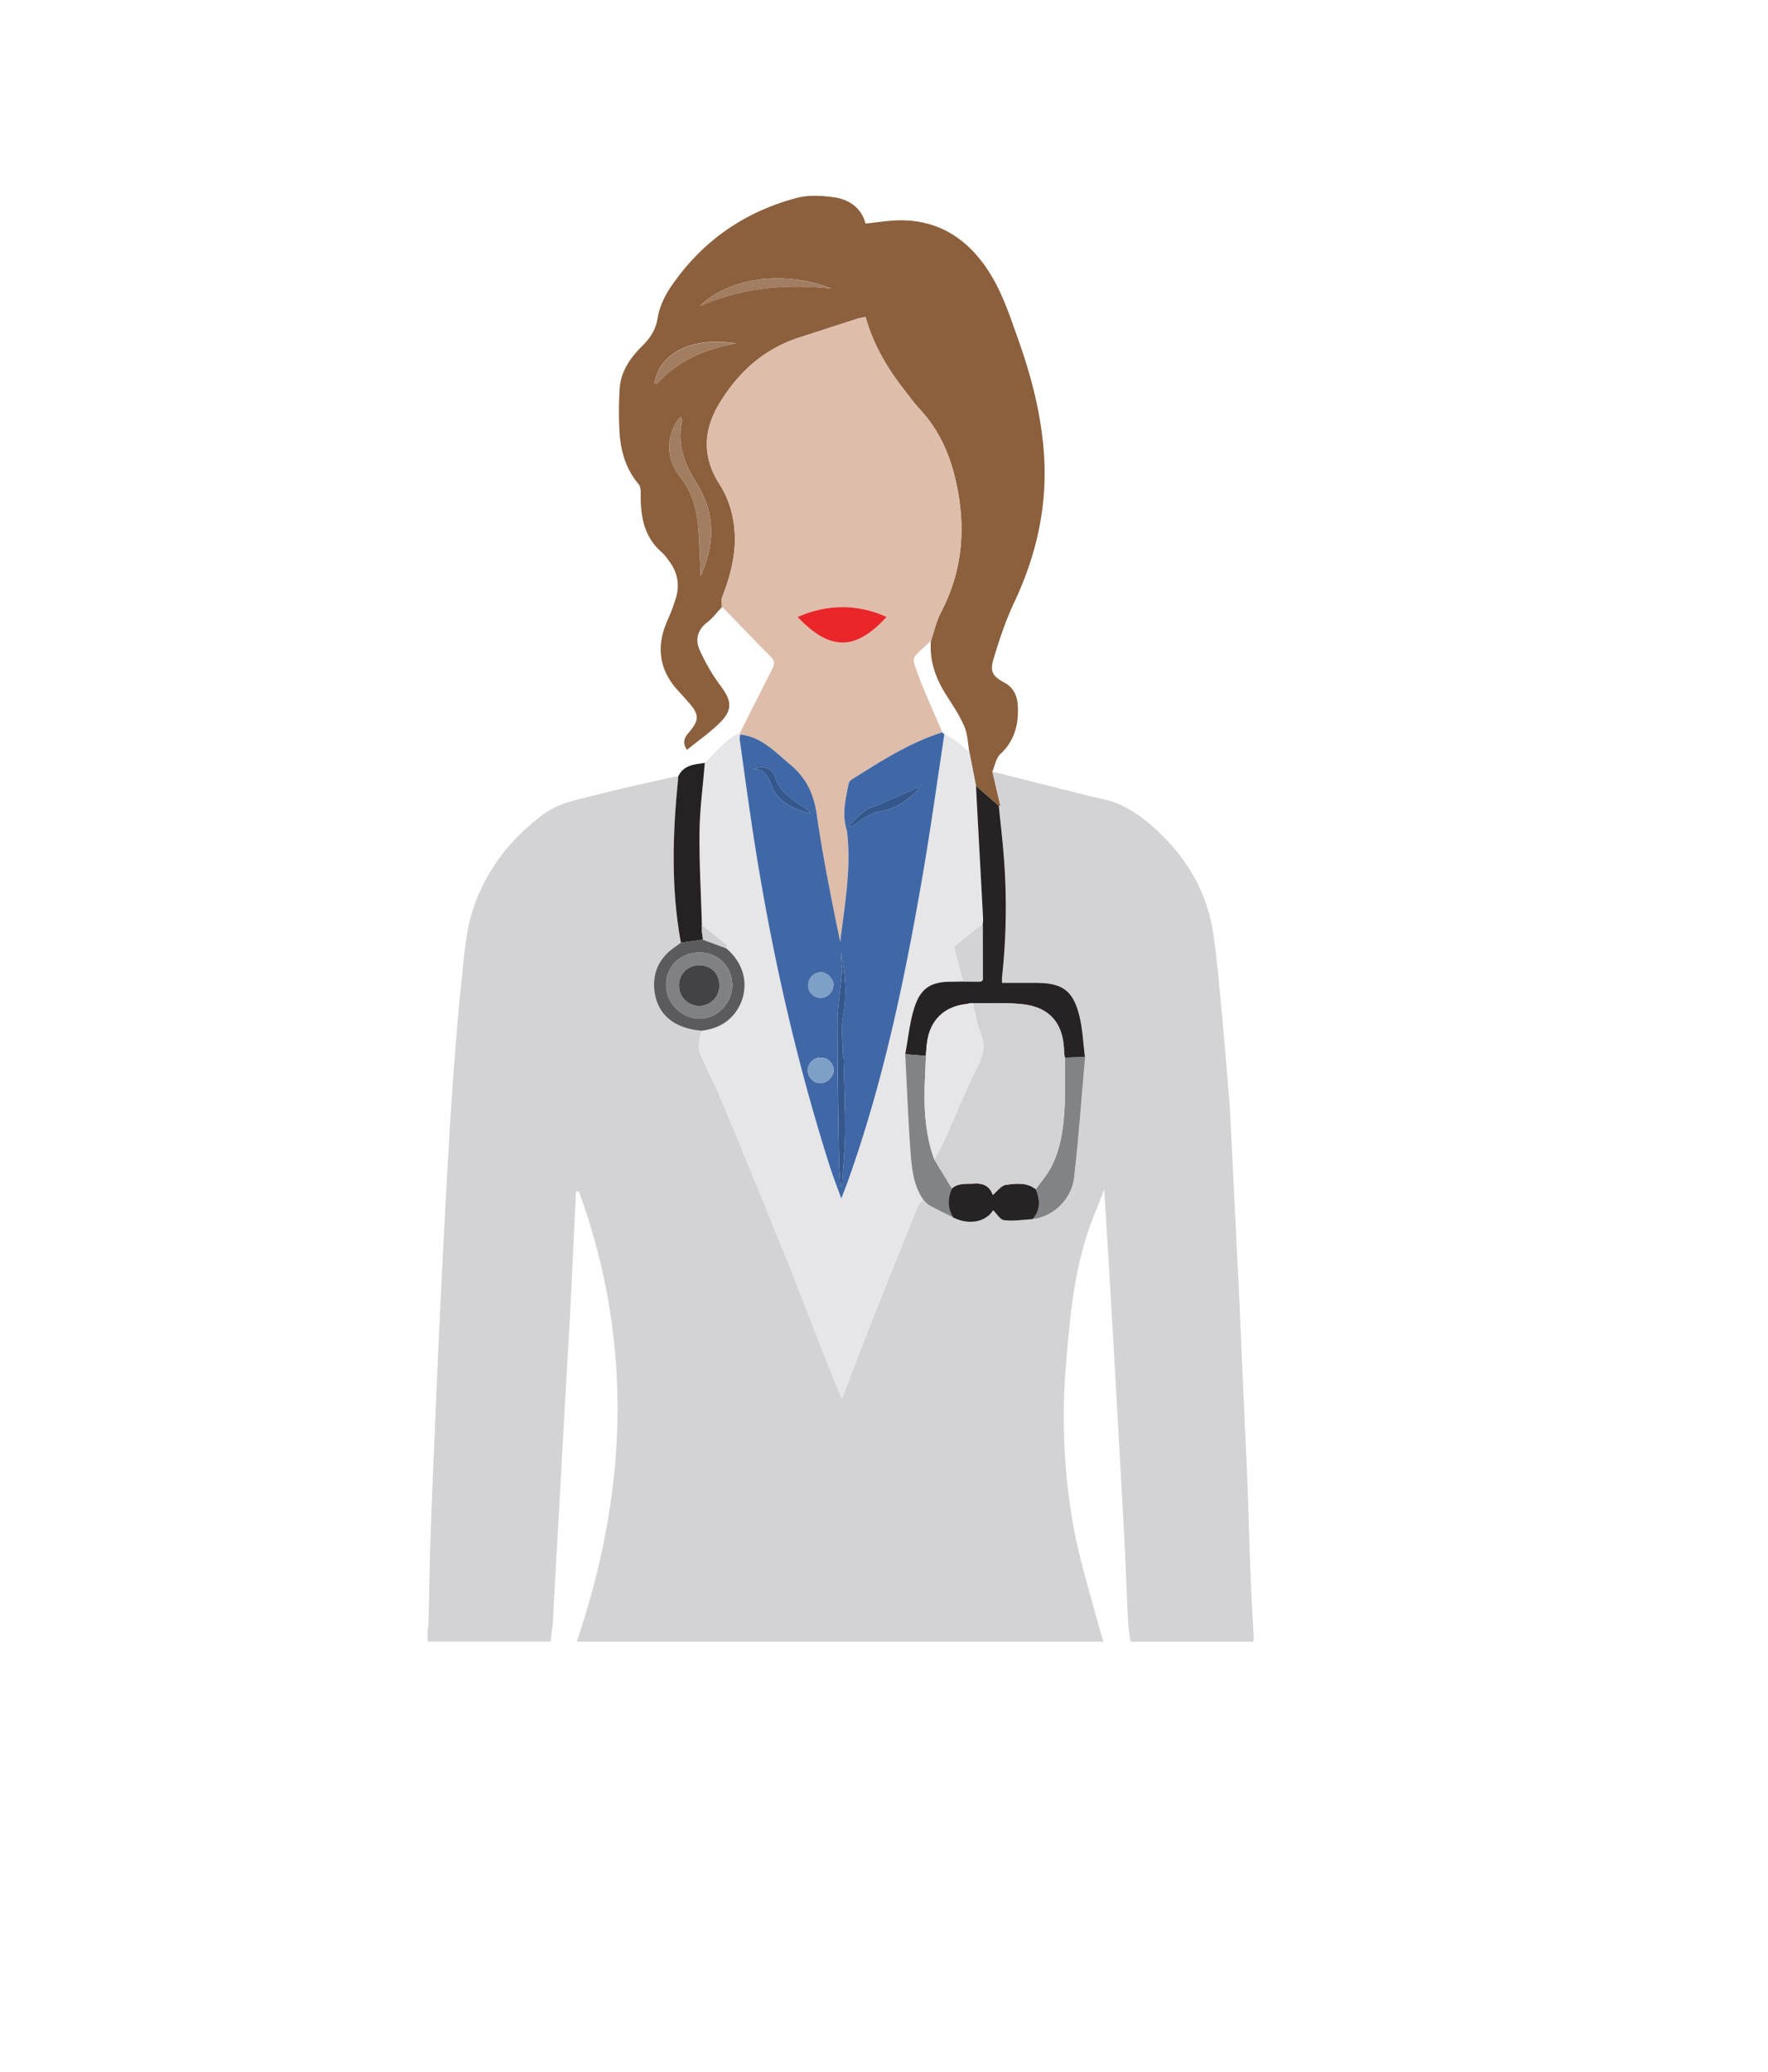<svg id="Layer_1" data-name="Layer 1" xmlns="http://www.w3.org/2000/svg" viewBox="0 0 1094.81 1282.72"><defs><style>.cls-1{fill:#d3d3d5;}.cls-2{fill:#8c603d;}.cls-3{fill:#debdab;}.cls-4{fill:#e6e6e8;}.cls-5{fill:#262223;}.cls-6{fill:#272324;}.cls-7{fill:#828387;}.cls-8{fill:#5b5b5d;}.cls-9{fill:#a17d62;}.cls-10{fill:#4068a6;}.cls-11{fill:#ea262a;}.cls-12{fill:#34578d;}.cls-13{fill:#cfcfd1;}.cls-14{fill:#808185;}.cls-15{fill:#d2d2d4;}.cls-16{fill:#7ea0c6;}.cls-17{fill:#434345;}</style></defs><path class="cls-1" d="M614.46,477.65q29.87,7.5,59.72,15c6.59,1.67,13.54,2.67,19.59,5.54a83.88,83.88,0,0,1,18.93,12.51c20.56,17.91,34.59,39.91,38.6,67.27,2.3,15.71,3.63,31.57,5.12,47.38,1.8,19.12,3.36,38.27,4.91,57.42.53,6.44.76,12.92,1.07,19.38q1.56,31.58,3.08,63.15c.64,12.93,1.37,25.85,1.95,38.77,1.06,23.39,2,46.77,3.06,70.16.62,14.09,1.39,28.18,1.92,42.27.77,20.59,1.31,41.19,2.1,61.77.46,11.93,1.23,23.85,1.84,35.78a11.6,11.6,0,0,1-.4,2.24h-76c-.49-4.35-1.21-8.57-1.42-12.82-.79-15.75-1.33-31.51-2.12-47.26-.91-18.23-2-36.44-3-54.66q-1.49-26.83-3-53.66-1.47-26.07-3-52.15c-1.15-19.36-2.36-38.72-3.62-59.33-1.95,4.9-3.46,8.92-5.12,12.88-9.24,22.09-13.71,45.35-16.13,69-2,19.61-3.89,39.34-3.81,59,.12,29.51,3.12,58.9,10.35,87.64,4.32,17.15,9.34,34.13,14.1,51.37H357.1c31.64-92.92,35.27-185.81,1.37-278.7l-1.75-.09c-.09,1.37-.2,2.74-.27,4.11-1,21.89-2,43.77-3.1,65.66-.89,17.55-2,35.1-3,52.65q-1.51,27.09-3,54.16-1,17.64-2,35.27c-1,18.22-2,36.44-3,54.65-.23,4-.89,7.88-1.41,12.25H264.79c0-2-.08-4.09,0-6.15.09-1.82.52-3.62.56-5.43.4-16.46.62-32.92,1.13-49.38.52-17.09,1.28-34.18,2-51.27q1-23.89,2-47.77,1-21.88,2-43.77,1-20.15,2-40.27c1-18.56,1.94-37.11,3-55.66.91-15.72,1.83-31.44,3-47.15,1.51-20,2.92-40,5.07-59.9,1.84-17.08,2.67-34.43,8.78-50.76,8.26-22.08,22.4-39.61,41.11-53.93,10.56-8.08,23-9.94,35.05-13.05,15.55-4,31.29-7.32,47-10.89a11.21,11.21,0,0,1,2.46,0c0,.66,0,1.32-.07,2-3.37,33.67-4.36,67.3,1.78,100.8l-4,2.82c-9.55,6.76-13.84,15.95-12.27,27.57,1.92,14.21,12.33,22.69,29.11,24.06a48.34,48.34,0,0,0-1.48,6.74c-.19,2.39-.42,5.08.46,7.18,3.15,7.44,6.95,14.61,10.17,22,5.26,12.12,10.35,24.32,15.36,36.55q15.36,37.45,30.54,75c3.85,9.52,7.47,19.13,11.2,28.7,4.69,12,9.36,24,14.1,36,1.89,4.78,4,9.5,6.47,15.49,7-18.23,13.35-34.89,19.9-51.46q13.44-34,27.25-67.84c.59-1.47,2.12-2.56,3.21-3.83,1.33,1.24,2.46,2.82,4,3.66,4.82,2.63,9.8,5,14.72,7.44,9.7,4.85,20.35,2.67,24.61-4.61,2.21,2.12,4.31,5.92,6.83,6.22,5.76.68,11.73-.34,17.62-.67,12.34-1.31,24.09-11.91,25.69-25.6,2.91-24.85,4.62-49.84,6.83-74.78-1.18-8.86-1.45-18-3.73-26.52-3.94-14.82-10.6-19.25-25.92-19.39-7.25-.06-14.51,0-21.71,0,0-1.91-.08-2.75,0-3.57a399.74,399.74,0,0,0,1-75.78c-.83-10.1-2-20.18-3-30.26l.49,0,.46-.18.66.34-.74-.25Z"/><path class="cls-2" d="M619.46,498.65l-.46.18-.49,0q-7.07-6.17-14.15-12.31-2-10.41-4.09-20.81c-.95-5.32-1-11-3.07-15.86-2.82-6.66-6.92-12.82-10.86-18.94-6.73-10.47-10.93-21.55-9.87-34.21,2-5.8,3.28-12,6.08-17.33,12.88-24.65,15.62-50.1,10.21-77.46-3.65-18.44-10.29-34.52-22.91-48.3-3.7-4-7-8.49-10.35-12.82C549.1,227.39,540.67,213,536,196.19c-2,.43-3.6.64-5.14,1.13-12,3.86-24,7.78-36.06,11.67-21.83,7.06-37.65,21.46-49.31,40.74-10.1,16.71-10.71,33.34.24,50.26a59.78,59.78,0,0,1,7.66,18.78c4,17.51.31,34.32-6.15,50.72-.74,1.87-.2,4.25-.25,6.39-3,3.14-5.6,6.73-9,9.32-6,4.57-7.59,10.69-4.88,16.84a117.54,117.54,0,0,0,13.18,22.65c6.73,9,7.58,14.6-.43,22.63-6.16,6.16-13.47,11.18-20.5,16.9-3.26-4.93-1.16-8,1.23-10.79,6.47-7.67,6.5-11-.05-18.47-2.19-2.51-4.44-5-6.69-7.43-11.71-12.86-13.64-27.21-6.72-43a125,125,0,0,0,5.44-14.44c2.5-8.38.86-16.14-4.48-23.08a31.85,31.85,0,0,0-4.16-5c-11.39-9.76-13.4-22.8-13.17-36.72,0-1.84-.16-4.2-1.24-5.48-8.13-9.63-11.32-21-11.94-33.23a230.18,230.18,0,0,1,.13-25.87c.66-10.71,6.57-19.18,13.86-26.41,5.1-5.06,8.49-10.1,9.7-17.56,1.08-6.66,4.26-13.45,8.1-19.1,19.08-28.09,45.4-46.53,78.17-55.16,7-1.84,14.92-1.39,22.22-.45,9.77,1.26,17.5,6.3,20.2,16.35,7.83-.72,15.39-2.13,22.93-2,22.38.38,39.26,11.07,51.76,29.21,9.57,13.89,14.63,29.82,20.19,45.49,8,22.51,13.85,45.54,15.59,69.46C648.75,313,641.89,343.62,628,373c-5.23,11.05-9.12,22.83-12.67,34.56-2.5,8.24-.83,10.94,6.61,15,5.85,3.16,8,8.37,8.34,14.4.6,11.41-2,21.59-10.86,29.89-2.68,2.51-3.35,7.16-4.94,10.84l4.92,21.09ZM433.9,356.51c9-20.15,9-39.08-2.52-57.32-7.49-11.9-12.29-24.28-9-38.63.1-.48-.39-1.09-.94-2.52a38.76,38.76,0,0,0-3.55,4.79c-5.85,11.62-4.11,23.11,3.48,32.72,7.71,9.78,10.21,20.64,11.07,32.34C433.09,337.14,433.39,346.41,433.9,356.51Zm-.58-167c25.77-11.18,52.59-14,81.39-10.9C490.11,168.66,454.16,169.36,433.32,189.55Zm22.39,23c-9.65-1.38-19.36-1.5-28.69,1.53-7.88,2.56-14.75,7.08-18.92,14.61-1.38,2.51-2,5.47-2.93,8.22l1.46,1C419.77,223.1,436.75,216.09,455.71,212.58Z"/><path class="cls-3" d="M447,375.88c.05-2.14-.49-4.52.25-6.39,6.46-16.4,10.17-33.21,6.15-50.72A59.78,59.78,0,0,0,445.69,300c-10.95-16.92-10.34-33.55-.24-50.26,11.66-19.28,27.48-33.68,49.31-40.74,12-3.89,24-7.81,36.06-11.67,1.54-.49,3.17-.7,5.14-1.13,4.71,16.78,13.14,31.2,23.54,44.56,3.37,4.33,6.65,8.77,10.35,12.82,12.62,13.78,19.26,29.86,22.91,48.3,5.41,27.36,2.67,52.81-10.21,77.46-2.8,5.37-4.09,11.53-6.08,17.33-3.24,3-6.63,6-9.63,9.25a5.29,5.29,0,0,0-.86,4.41c1.85,5.64,3.93,11.23,6.21,16.72,3.67,8.83,7.58,17.56,11.39,26.33-20.35,6.32-38,17.83-55.86,29a4.89,4.89,0,0,0-2.2,2.52c-1.91,9.54-4.38,19.08-1.28,28.85a1.3,1.3,0,0,0,.2.92c2.84,23.08-1.53,45.69-4.19,68.47-5.38-26.17-10.69-52.26-14.49-78.56-1.86-12.86-6.3-22.81-16.49-31.27-9.51-7.89-17.7-17.21-31-18.57l-.05-1.09q10.1-20,20.2-40c1.46-2.88,1.12-4.93-1.4-7.42-9.68-9.57-19-19.48-28.53-29.24A8.68,8.68,0,0,0,447,375.88Zm46.94,6c21.6,22.87,37.24,19.32,55.19,0C530.84,373.69,512.14,373.91,493.89,381.92Z"/><path class="cls-4" d="M458.26,453.63c0,.36,0,.73.05,1.09a15.81,15.81,0,0,0-.24,3.27c2.37,17,4.7,34,7.22,50.92,10.71,72.06,26.29,143,48.34,212.5,2.06,6.5,4.57,12.87,7.31,20.5,1.54-4,2.62-6.56,3.57-9.2,22.35-62.09,35.74-126.4,46.9-191.23,5-28.85,8.94-57.87,13.36-86.82a53.16,53.16,0,0,1,6.65,3.62c3.09,2.27,5.92,4.91,8.85,7.39q2,10.41,4.09,20.81,2.21,41,4.4,82l0,1.36c-.09.94-.19,1.88-.29,2.83-.49.07-1.11,0-1.45.25-5.31,4.21-10.64,8.4-15.8,12.79-.51.43-.17,2.14.1,3.18,1.64,6.24,3.37,12.45,5.06,18.67-2.31.06-4.62.16-6.93.15-12.45-.07-19.08,3.48-23.06,15.41-3.14,9.43-4,19.61-5.88,29.46,1,19.87,1.76,39.76,3.19,59.6.76,10.53,1.64,21.25,7.9,30.45-1.09,1.27-2.62,2.36-3.21,3.83q-13.75,33.87-27.25,67.84c-6.55,16.57-12.86,33.23-19.9,51.46-2.51-6-4.58-10.71-6.47-15.49-4.74-12-9.41-24-14.1-36-3.73-9.57-7.35-19.18-11.2-28.7Q474.32,748,459,710.57c-5-12.23-10.1-24.43-15.36-36.55-3.22-7.42-7-14.59-10.17-22-.88-2.1-.65-4.79-.46-7.18a48.34,48.34,0,0,1,1.48-6.74c8.4-1,15.6-4.28,20.84-11.18,7.8-10.27,9.24-27.31-5.63-39.92.13-.7.61-1.83.35-2.05-5.07-4.15-10.22-8.19-15.36-12.26-.56-19.24-1.72-38.5-1.49-57.73.17-14.23,2.14-28.44,3.3-42.66,4.75-4.78,9.34-9.73,14.3-14.26C452.85,456.1,455.74,455.06,458.26,453.63Z"/><path class="cls-5" d="M436.46,472.27c-1.16,14.22-3.13,28.43-3.3,42.66-.23,19.23.93,38.49,1.49,57.73,0,1.58,0,3.16.05,4.74.09.46.18.91.28,1.36.11,1,.23,2,.34,2.93l-13.69,1.93c-6.14-33.5-5.15-67.13-1.78-100.8.07-.65,0-1.31.07-2C423.12,473.53,430,473.21,436.46,472.27Z"/><path class="cls-6" d="M560.54,652.61c1.88-9.85,2.74-20,5.88-29.46,4-11.93,10.61-15.48,23.06-15.41,2.31,0,4.62-.09,6.93-.15l11,.06,1.13-.92-.07-34c.1-1,.2-1.89.29-2.83l0-1.36q-2.21-41-4.4-82,7.08,6.15,14.15,12.31c1,10.08,2.21,20.16,3,30.26a399.74,399.74,0,0,1-1,75.78c-.09.82,0,1.66,0,3.57,7.2,0,14.46,0,21.71,0,15.32.14,22,4.57,25.92,19.39,2.28,8.56,2.55,17.66,3.73,26.52l-12.55.39c-.16-1.46-.42-2.92-.46-4.39-.49-16.88-8.89-26.84-25.78-28.67-10.15-1.1-20.49-.49-30.75-.64l-2,.08-1.47.38c-13.88,1.39-22.69,9.65-24.73,23.31-.44,2.93-.57,5.9-.84,8.85Z"/><path class="cls-7" d="M659.39,654.71l12.55-.39c-2.21,24.94-3.92,49.93-6.83,74.78-1.6,13.69-13.35,24.29-25.69,25.6,5-5.72,4.63-12,2-18.53,3.31-4.72,7.21-9.15,9.81-14.24,6-11.78,7.43-24.78,8.07-37.75C659.76,674.38,659.38,664.54,659.39,654.71Z"/><path class="cls-7" d="M560.54,652.61l12.82,1c-.14,3.64-.26,7.29-.45,10.93-.93,18-.66,35.87,5.59,53.11l10.94,18c-2.73,6.18-2.91,12.22.92,18.06-4.92-2.46-9.9-4.81-14.72-7.44-1.55-.84-2.68-2.42-4-3.66-6.26-9.2-7.14-19.92-7.9-30.45C562.3,692.37,561.57,672.48,560.54,652.61Z"/><path class="cls-8" d="M421.63,583.62l13.69-1.93L449.66,587c14.87,12.61,13.43,29.65,5.63,39.92-5.24,6.9-12.44,10.16-20.84,11.18-16.78-1.37-27.19-9.85-29.11-24.06-1.57-11.62,2.72-20.81,12.27-27.57Zm11.57,6c-11.95,0-20.78,8.54-20.75,20.18,0,11.32,9.87,21,21.11,20.84,10.56-.18,19.79-9.66,19.88-20.4C453.53,598.45,444.9,589.66,433.2,589.62Z"/><path class="cls-6" d="M590.36,753.76c-3.83-5.84-3.65-11.88-.92-18.06,4.17-3.66,9.27-2.65,14.18-3,6-.41,9.6,2.3,11.18,7,2.79-2.29,5.16-5.8,8-6.2,6.25-.89,13-1.75,18.63,2.68,2.66,6.53,3,12.81-2,18.53-5.89.33-11.86,1.35-17.62.67-2.52-.3-4.62-4.1-6.83-6.22C610.71,756.43,600.06,758.61,590.36,753.76Z"/><path class="cls-2" d="M619.38,498.74l.74.25-.66-.34Z"/><path class="cls-9" d="M433.9,356.51c-.51-10.1-.81-19.37-1.49-28.62-.86-11.7-3.36-22.56-11.07-32.34-7.59-9.61-9.33-21.1-3.48-32.72a38.76,38.76,0,0,1,3.55-4.79c.55,1.43,1,2,.94,2.52-3.26,14.35,1.54,26.73,9,38.63C442.88,317.43,442.91,336.36,433.9,356.51Z"/><path class="cls-9" d="M433.32,189.55c20.84-20.19,56.79-20.89,81.39-10.9C485.91,175.57,459.09,178.37,433.32,189.55Z"/><path class="cls-9" d="M455.71,212.58c-19,3.51-35.94,10.52-49.08,25.38l-1.46-1c1-2.75,1.55-5.71,2.93-8.22,4.17-7.53,11-12.05,18.92-14.61C436.35,211.08,446.06,211.2,455.71,212.58Z"/><path class="cls-10" d="M583.58,453.37l1.19,1.29c-4.42,28.95-8.39,58-13.36,86.82-11.16,64.83-24.55,129.14-46.9,191.23-1,2.64-2,5.24-3.57,9.2-2.74-7.63-5.25-14-7.31-20.5C491.58,651.93,476,581,465.29,508.91c-2.52-17-4.85-33.94-7.22-50.92a15.81,15.81,0,0,1,.24-3.27c13.26,1.36,21.45,10.68,31,18.57,10.19,8.46,14.63,18.41,16.49,31.27,3.8,26.3,9.11,52.39,14.49,78.56,2.66-22.78,7-45.39,4.19-68.47-.07-.31-.14-.61-.2-.92-3.1-9.77-.63-19.31,1.28-28.85a4.89,4.89,0,0,1,2.2-2.52C545.56,471.2,563.23,459.69,583.58,453.37Zm-63,281.33h.72c.71-11.05,1.92-22.09,2-33.14.15-15.27-.53-30.55-.9-45.82,0-1.15-.53-2.28-.54-3.42-.08-7.63-1.3-15.5.13-22.85,2.63-13.51,1.29-26.58-1.2-39.75-.08,4.1.8,8.22.53,12.26-.69,10.38-2.7,20.72-2.74,31.08-.1,28.09.5,56.18.94,84.27C519.59,723.12,520.18,728.91,520.54,734.7Zm-12.35-64.17c3.81.07,8.12-4.22,8-8a8,8,0,0,0-7.51-7.8,7.91,7.91,0,1,0-.53,15.8Zm7.86-60.64c.09-3.77-3.75-7.87-7.49-8a8,8,0,0,0-8.13,7.72,7.67,7.67,0,0,0,7.55,8.09A8.12,8.12,0,0,0,516.05,609.89ZM466.56,476.11c7.47-.12,9.22,5.25,11.4,10.52,4.41,10.64,13.91,14.35,24.07,17a16.26,16.26,0,0,0-4.28-3.76c-7.41-5-14.95-9.63-17.92-19C478.12,475.45,472.75,473.66,466.56,476.11ZM569,488.57l-.84-1.12c-1.76.84-3.5,1.71-5.28,2.5-6.46,2.87-12.93,5.74-19.42,8.56-2.57,1.11-5.6,1.55-7.74,3.19-3.57,2.74-6.59,6.19-9.85,9.33l1.17,1.17c5.85-4.61,11.6-8.93,19.41-10.27C555.46,500.39,562.6,494.83,569,488.57Zm1.49-2.1.31-.24-.26-.28-.41.39Z"/><path class="cls-11" d="M493.89,381.92c18.25-8,37-8.23,55.19,0C531.13,401.24,515.49,404.79,493.89,381.92Z"/><path class="cls-12" d="M524.24,513.73c.06.31.13.61.2.92A1.3,1.3,0,0,1,524.24,513.73Z"/><path class="cls-1" d="M608.5,572.7l.07,34-1.13.92-11-.06c-1.69-6.22-3.42-12.43-5.06-18.67-.27-1-.61-2.75-.1-3.18,5.16-4.39,10.49-8.58,15.8-12.79C607.39,572.68,608,572.77,608.5,572.7Z"/><path class="cls-13" d="M449.66,587l-14.34-5.28c-.11-1-.23-2-.34-2.93-.1-.45-.19-.9-.28-1.36,0-1.58,0-3.16-.05-4.74,5.14,4.07,10.29,8.11,15.36,12.26C450.27,585.14,449.79,586.27,449.66,587Z"/><path class="cls-14" d="M608.76,568.51l0,1.36Z"/><path class="cls-8" d="M434.7,577.4c.09.46.18.91.28,1.36C434.88,578.31,434.79,577.86,434.7,577.4Z"/><path class="cls-15" d="M641.39,736.17c-5.68-4.43-12.38-3.57-18.63-2.68-2.8.4-5.17,3.91-8,6.2-1.58-4.68-5.22-7.39-11.18-7-4.91.34-10-.67-14.18,3l-10.94-18c2-3.64,4.29-7.17,6-11,7.24-16,13.73-32.41,21.67-48.07,3.71-7.32,3.65-13.3.68-20.47-2.24-5.41-3-11.42-4.44-17.16,10.26.15,20.6-.46,30.75.64,16.89,1.83,25.29,11.79,25.78,28.67,0,1.47.3,2.93.46,4.39,0,9.83.37,19.67-.12,29.47-.64,13-2.06,26-8.07,37.75C648.6,727,644.7,731.45,641.39,736.17Z"/><path class="cls-4" d="M602.4,621c1.42,5.74,2.2,11.75,4.44,17.16,3,7.17,3,13.15-.68,20.47-7.94,15.66-14.43,32.05-21.67,48.07-1.7,3.79-4,7.32-6,11-6.25-17.24-6.52-35.11-5.59-53.11.19-3.64.31-7.29.45-10.93.27-3,.4-5.92.84-8.85,2-13.66,10.85-21.92,24.73-23.31l1.47-.38Z"/><path class="cls-15" d="M600.4,621.09l-1.47.38Z"/><path class="cls-4" d="M607.44,607.65l1.13-.92Z"/><path class="cls-14" d="M433.2,589.62c11.7,0,20.33,8.83,20.24,20.62-.09,10.74-9.32,20.22-19.88,20.4-11.24.2-21.09-9.52-21.11-20.84C412.42,598.16,421.25,589.57,433.2,589.62Zm-.33,8a12.37,12.37,0,0,0-12.39,12.23,12.48,12.48,0,1,0,24.95.21C445.41,602.58,440.33,597.56,432.87,597.58Z"/><path class="cls-12" d="M520.54,734.7c-.36-5.79-.95-11.58-1-17.38-.44-28.09-1-56.18-.94-84.27,0-10.36,2.05-20.7,2.74-31.08.27-4-.61-8.16-.53-12.26,2.49,13.17,3.83,26.24,1.2,39.75-1.43,7.35-.21,15.22-.13,22.85,0,1.14.52,2.27.54,3.42.37,15.27,1,30.55.9,45.82-.1,11.05-1.31,22.09-2,33.14Z"/><path class="cls-16" d="M508.19,670.53a7.91,7.91,0,1,1,.53-15.8,8,8,0,0,1,7.51,7.8C516.31,666.31,512,670.6,508.19,670.53Z"/><path class="cls-16" d="M516.05,609.89a8.12,8.12,0,0,1-8.07,7.8,7.67,7.67,0,0,1-7.55-8.09,8,8,0,0,1,8.13-7.72C512.3,602,516.14,606.12,516.05,609.89Z"/><path class="cls-12" d="M466.56,476.11c6.19-2.45,11.56-.66,13.27,4.74,3,9.37,10.51,14,17.92,19a16.26,16.26,0,0,1,4.28,3.76c-10.16-2.63-19.66-6.34-24.07-17C475.78,481.36,474,476,466.56,476.11Z"/><path class="cls-12" d="M569,488.57c-6.41,6.26-13.55,11.82-22.55,13.36-7.81,1.34-13.56,5.66-19.41,10.27L525.88,511c3.26-3.14,6.28-6.59,9.85-9.33,2.14-1.64,5.17-2.08,7.74-3.19,6.49-2.82,13-5.69,19.42-8.56,1.78-.79,3.52-1.66,5.28-2.5Z"/><path class="cls-12" d="M570.5,486.47l-.36-.13.41-.39.26.28Z"/><path class="cls-17" d="M432.87,597.58c7.46,0,12.54,5,12.56,12.44a12.48,12.48,0,1,1-24.95-.21A12.37,12.37,0,0,1,432.87,597.58Z"/></svg>